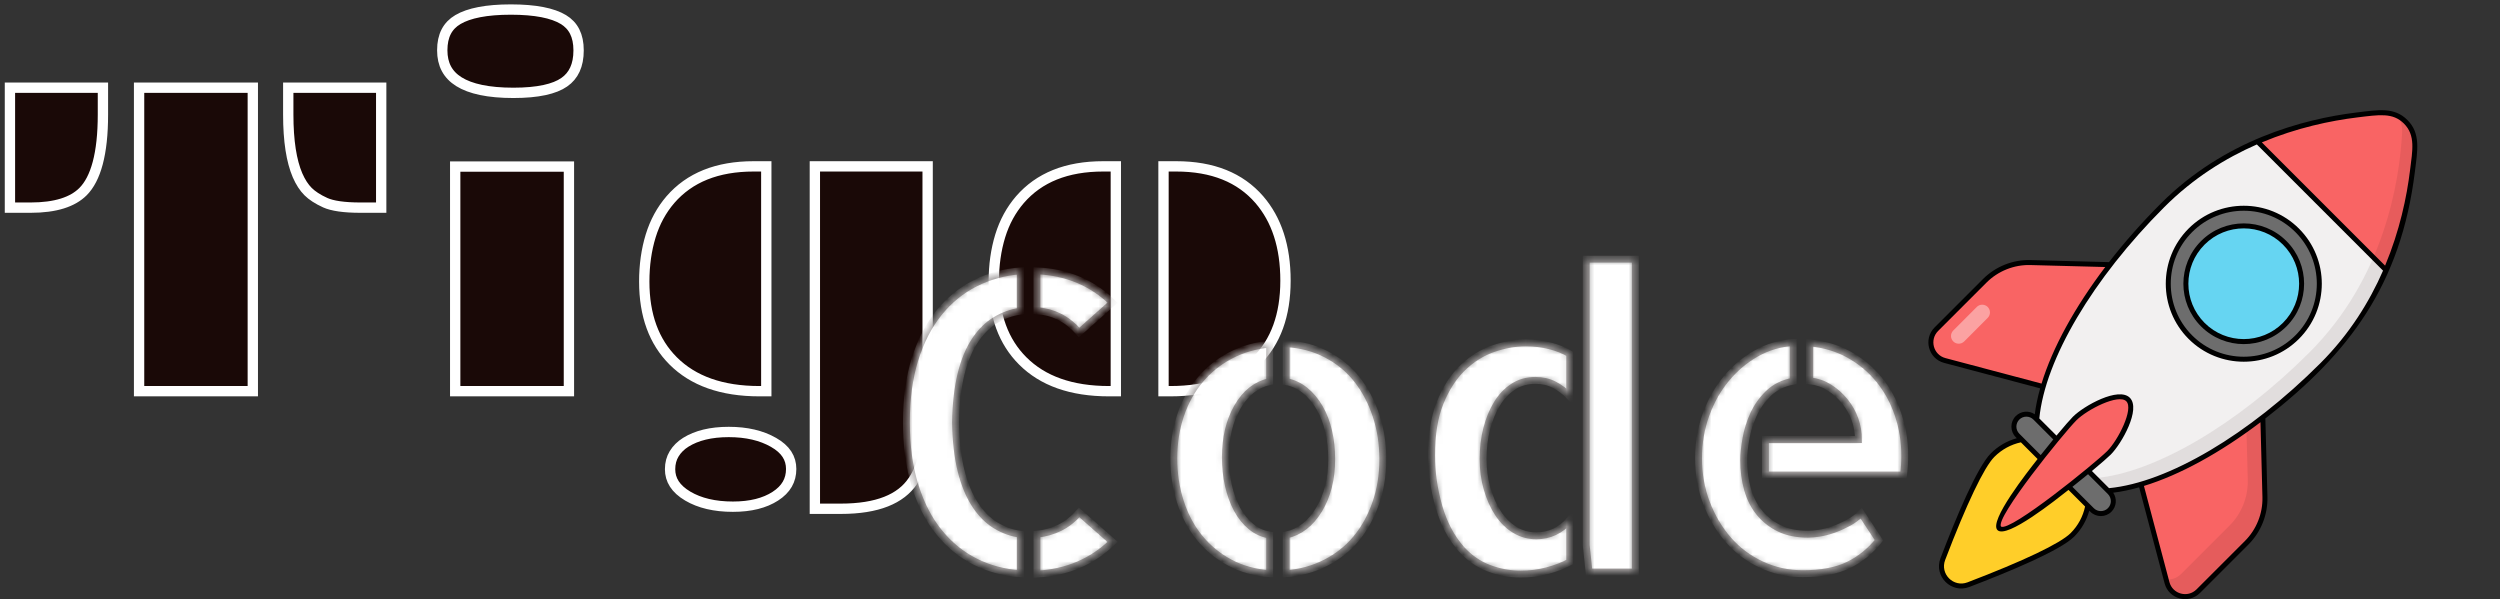 <svg width="363" height="87" viewBox="0 0 363 87" fill="none" xmlns="http://www.w3.org/2000/svg">
<rect x="0" y="0" width="363" height="87" fill="#333333" stroke="none"/>
<path d="M81.934 11.937L81.932 11.938C80.531 12.921 78.121 13.482 74.546 13.482C70.907 13.482 68.305 12.908 66.634 11.863C65.022 10.855 64.216 9.371 64.216 7.3C64.216 5.149 64.998 3.718 66.493 2.839C68.084 1.903 70.612 1.386 74.183 1.386C77.756 1.386 80.255 1.904 81.797 2.834C83.246 3.709 84.012 5.143 84.012 7.314C84.012 9.506 83.287 10.993 81.934 11.937ZM122.087 73.873H118.318V24.156H134.693V58.792C134.693 61.148 134.551 63.275 134.269 65.175C133.995 67.025 133.415 68.575 132.547 69.847L132.545 69.849C130.788 72.45 127.406 73.873 122.087 73.873ZM99.582 64.214L99.582 64.214C101.149 63.239 103.209 62.723 105.816 62.723C108.42 62.723 110.572 63.238 112.308 64.229L112.31 64.23C114.094 65.242 114.878 66.525 114.878 68.096C114.878 69.734 114.149 71.037 112.575 72.052C111.034 73.045 109.001 73.571 106.42 73.571C103.752 73.571 101.582 73.044 99.87 72.037C98.079 70.977 97.296 69.678 97.296 68.13C97.296 67.272 97.499 66.533 97.887 65.894C98.292 65.229 98.852 64.669 99.582 64.214ZM41.855 16.639V12.733H55.35V30.15H52.349C49.921 30.15 48.245 29.888 47.234 29.434C46.127 28.933 45.303 28.387 44.727 27.812C44.151 27.235 43.637 26.455 43.199 25.447C42.32 23.396 41.855 20.478 41.855 16.639ZM20.195 56.801V12.733H36.707V56.801H20.195ZM1.443 30.15V12.733H14.945V16.639C14.945 22.343 13.901 25.976 12.052 27.826C10.558 29.32 8.082 30.15 4.443 30.15H1.443ZM66.095 56.801V24.183H82.607V56.801H66.095ZM93.546 40.876C93.546 38.487 93.86 36.281 94.48 34.252C95.1 32.235 96.057 30.482 97.347 28.983C100.117 25.793 104.108 24.156 109.437 24.156H111.265V56.801H110.273C104.785 56.801 100.644 55.301 97.742 52.399C94.969 49.626 93.546 45.816 93.546 40.876ZM168.941 56.801V24.156H170.769C176.093 24.156 180.081 25.793 182.851 28.983C185.362 31.896 186.653 35.791 186.653 40.746C186.653 45.777 185.227 49.629 182.457 52.399C179.554 55.302 175.416 56.801 169.933 56.801H168.941ZM144.299 40.876C144.299 38.487 144.613 36.281 145.233 34.252C145.853 32.235 146.81 30.482 148.099 28.985C150.869 25.793 154.86 24.156 160.19 24.156H162.018V56.801H161.026C155.538 56.801 151.397 55.301 148.495 52.399C145.722 49.626 144.299 45.816 144.299 40.876Z" fill="#1A0907" stroke="white" stroke-width="1.5"/>
<path d="M300.914 77.663C298.923 79.654 291.294 82.8 285.812 84.893C283.487 85.781 281.211 83.505 282.099 81.18C284.192 75.698 287.338 68.069 289.329 66.078C292.53 62.877 297.714 62.877 300.914 66.078C304.115 69.278 304.115 74.462 300.914 77.663Z" fill="#FFCE29"/>
<path d="M326.221 78.804L319.194 85.831C317.713 87.311 315.186 86.63 314.649 84.607L307.891 59.108L282.384 52.344C280.36 51.807 279.68 49.279 281.16 47.799L288.188 40.772C289.943 39.016 292.343 38.059 294.826 38.124L321.068 38.815L328.177 45.924L328.868 72.166C328.934 74.648 327.977 77.048 326.221 78.804Z" fill="#F96464"/>
<path opacity="0.4" d="M283.614 47.992L287.028 44.571C287.465 44.133 288.175 44.132 288.614 44.57C289.051 45.008 289.052 45.717 288.615 46.155L285.201 49.576C284.764 50.014 284.053 50.015 283.615 49.577C283.177 49.14 283.177 48.43 283.614 47.992Z" fill="white"/>
<path opacity="0.08" d="M326.217 78.806L319.193 85.83C317.713 87.31 315.186 86.634 314.647 84.604L314.52 84.118C315.281 84.203 316.085 83.959 316.703 83.341L323.728 76.317C325.488 74.556 326.439 72.157 326.376 69.673L325.683 43.43L328.178 45.925L328.871 72.168C328.934 74.652 327.978 77.046 326.217 78.806Z" fill="black"/>
<path d="M306.094 71.257C314.422 70.53 326.378 63.792 337.183 52.987C347.985 42.185 350.229 28.303 350.62 21.128C350.767 18.437 348.55 16.221 345.859 16.368C338.685 16.761 324.806 19.008 314.005 29.809C303.2 40.614 296.462 52.57 295.733 60.896L306.094 71.257Z" fill="#F2F0F0"/>
<path d="M346.441 39.207C349.471 32.175 350.385 25.44 350.62 21.128C350.767 18.437 348.55 16.221 345.859 16.368C341.548 16.604 334.815 17.52 327.784 20.55L346.441 39.207Z" fill="#F96464"/>
<path d="M306.326 74.045C305.619 74.752 304.473 74.752 303.766 74.045L292.947 63.226C292.24 62.519 292.24 61.373 292.947 60.666C293.654 59.959 294.8 59.959 295.507 60.666L306.326 71.485C307.033 72.192 307.033 73.338 306.326 74.045Z" fill="#6D6D6D"/>
<path d="M306.223 65.751C304.641 67.334 291.662 78.087 290.289 76.714C288.905 75.33 299.658 62.351 301.24 60.769C302.835 59.174 307.611 56.625 308.994 58.008C310.367 59.381 307.818 64.157 306.223 65.751Z" fill="#F96464"/>
<path d="M316.112 46.344C313.269 40.997 315.3 34.357 320.647 31.514C325.995 28.672 332.635 30.702 335.478 36.05C338.32 41.398 336.29 48.037 330.942 50.88C325.594 53.723 318.954 51.692 316.112 46.344Z" fill="#6D6D6D"/>
<path d="M318.374 45.142C316.196 41.044 317.752 35.956 321.85 33.777C325.948 31.599 331.036 33.155 333.215 37.253C335.393 41.351 333.837 46.439 329.739 48.617C325.641 50.796 320.553 49.24 318.374 45.142Z" fill="#66D5F2"/>
<path d="M349.56 17.428C347.652 15.52 345.355 15.943 342.154 16.336C342.144 16.337 342.135 16.338 342.125 16.339C334.404 17.29 322.973 20.329 313.749 29.553C310.983 32.32 308.461 35.184 306.227 38.062L294.835 37.761C292.259 37.686 289.749 38.697 287.931 40.516L280.904 47.543C279.227 49.221 279.995 52.085 282.291 52.694L296.229 56.39C295.862 57.694 295.597 58.953 295.449 60.154C294.604 59.577 293.44 59.661 292.691 60.41C291.844 61.257 291.844 62.635 292.691 63.483L292.837 63.629C291.428 64.017 290.135 64.76 289.073 65.822C287.071 67.823 283.991 75.208 281.76 81.051C280.759 83.675 283.331 86.229 285.941 85.232C291.784 83.001 299.169 79.921 301.171 77.919C302.254 76.836 302.981 75.532 303.359 74.151L303.51 74.301C304.357 75.148 305.735 75.148 306.582 74.301C307.332 73.552 307.415 72.386 306.837 71.541C308.039 71.393 309.3 71.128 310.605 70.761L314.299 84.7C314.907 86.993 317.77 87.767 319.45 86.088L326.477 79.061C328.295 77.243 329.298 74.727 329.231 72.157L328.931 60.764C341.11 51.313 348.626 41.341 350.651 24.859C351.02 21.853 351.509 19.375 349.56 17.428ZM349.047 17.94C350.772 19.664 350.281 21.889 349.941 24.697C349.463 28.61 348.439 33.492 346.317 38.571L328.42 20.674C333.496 18.552 338.373 17.528 342.285 17.049C345.439 16.666 347.431 16.323 349.047 17.94ZM282.476 51.994C280.724 51.529 280.132 49.339 281.416 48.055L288.444 41.028C290.127 39.344 292.461 38.419 294.816 38.486L305.682 38.772C301.245 44.619 298.024 50.493 296.432 55.695L282.476 51.994ZM293.203 60.922C293.768 60.358 294.686 60.358 295.251 60.922C298.957 64.637 294.515 60.188 298.137 63.809C297.562 64.507 296.943 65.273 296.309 66.076L293.203 62.97C292.638 62.406 292.638 61.487 293.203 60.922ZM301.497 61.025C303.076 59.446 307.615 57.141 308.738 58.265C309.849 59.375 307.539 63.924 305.967 65.495C304.246 67.217 291.912 77.251 290.547 76.459C289.676 75.194 299.651 62.87 301.497 61.025ZM300.658 77.407C299.167 78.898 293.848 81.437 285.683 84.555C283.648 85.331 281.662 83.34 282.437 81.309C285.555 73.144 288.094 67.825 289.585 66.334C290.658 65.261 291.988 64.542 293.434 64.226L295.858 66.649C294.457 68.44 288.729 75.667 290.033 76.97C291.373 78.31 298.639 72.469 300.344 71.135L302.755 73.546C302.45 74.962 301.757 76.308 300.658 77.407ZM306.07 73.789C305.505 74.353 304.586 74.353 304.022 73.789L300.917 70.684C301.72 70.049 302.486 69.43 303.184 68.855C303.554 69.226 306.107 71.779 306.07 71.741C306.634 72.306 306.634 73.224 306.07 73.789ZM328.506 72.176C328.569 74.547 327.643 76.87 325.965 78.548L318.938 85.575C317.655 86.857 315.465 86.27 314.999 84.514L311.3 70.558C316.501 68.965 322.374 65.746 328.22 61.31L328.506 72.176ZM336.927 52.731C326.54 63.118 314.801 70.055 306.234 70.881L303.744 68.391C305.094 67.268 306.111 66.376 306.48 66.008C308.069 64.418 310.9 59.402 309.251 57.752C307.615 56.117 302.591 58.906 300.985 60.513C300.615 60.882 299.723 61.899 298.601 63.248L296.11 60.757C296.938 52.19 303.875 40.452 314.261 30.066C318.464 25.863 323.135 22.969 327.696 20.974L346.017 39.296C344.024 43.857 341.13 48.528 336.927 52.731Z" fill="black"/>
<path d="M333.804 33.188C329.388 28.772 322.201 28.771 317.783 33.188C313.367 37.605 313.367 44.792 317.783 49.209C322.199 53.625 329.388 53.626 333.804 49.209C338.232 44.781 338.236 37.62 333.804 33.188ZM333.292 48.696C329.158 52.83 322.43 52.83 318.296 48.696C314.161 44.562 314.161 37.835 318.296 33.7C322.429 29.567 329.157 29.565 333.292 33.7C337.437 37.845 337.442 44.547 333.292 48.696Z" fill="black"/>
<path d="M331.992 35C328.575 31.583 323.014 31.582 319.596 35C316.171 38.425 316.17 43.971 319.596 47.396C323.021 50.821 328.567 50.822 331.992 47.396C335.41 43.979 335.41 38.418 331.992 35ZM331.48 46.884C328.345 50.02 323.243 50.019 320.108 46.884C316.966 43.742 316.966 38.655 320.108 35.513C323.244 32.377 328.344 32.377 331.48 35.513C334.616 38.648 334.616 43.749 331.48 46.884Z" fill="black"/>
<path opacity="0.08" d="M337.185 52.986C326.381 63.79 314.42 70.529 306.095 71.253L304.261 69.419C312.586 68.695 324.547 61.956 335.351 51.152C346.149 40.354 348.395 26.469 348.787 19.291C348.834 18.43 348.633 17.605 348.253 16.908C349.733 17.701 350.716 19.307 350.621 21.125C350.23 28.303 347.983 42.188 337.185 52.986Z" fill="#1A0907"/>
<mask id="path-16-inside-1_4_20" fill="white">
<path d="M161.549 43.947L156.699 48.27C155.801 47.26 154.845 46.501 153.831 45.994C152.821 45.487 151.731 45.194 150.561 45.114V39.324C154.924 39.52 158.587 41.06 161.549 43.947ZM150.561 83.358V77.568C151.731 77.452 152.831 77.141 153.861 76.634C154.894 76.127 155.84 75.386 156.699 74.412L161.549 78.682C160.068 80.123 158.411 81.233 156.579 82.011C154.747 82.793 152.741 83.242 150.561 83.358ZM131.61 61.311C131.61 57.842 132.029 54.782 132.867 52.132C133.706 49.481 134.867 47.24 136.352 45.407C137.833 43.575 139.578 42.152 141.586 41.138C143.59 40.124 145.781 39.52 148.16 39.324V45.174C146.875 45.37 145.667 45.809 144.538 46.491C143.404 47.17 142.41 48.154 141.556 49.443C140.697 50.729 140.025 52.355 139.538 54.323C139.051 56.291 138.787 58.621 138.747 61.311C138.787 64.041 139.051 66.381 139.538 68.329C140.025 70.277 140.697 71.913 141.556 73.239C142.41 74.564 143.414 75.578 144.568 76.281C145.717 76.983 146.915 77.412 148.16 77.568V83.298C145.781 83.143 143.59 82.558 141.586 81.544C139.578 80.53 137.833 79.107 136.352 77.275C134.867 75.442 133.706 73.191 132.867 70.52C132.029 67.85 131.61 64.78 131.61 61.311ZM186.756 55.407V49.91C188.899 50.026 190.847 50.543 192.6 51.461C194.356 52.375 195.829 53.583 197.019 55.084C198.204 56.585 199.128 58.329 199.791 60.317C200.454 62.305 200.785 64.431 200.785 66.694C200.785 68.954 200.446 71.067 199.767 73.035C199.085 75.003 198.139 76.72 196.929 78.185C195.719 79.646 194.238 80.823 192.486 81.718C190.73 82.616 188.82 83.143 186.756 83.298V77.688C188.704 77.257 190.293 76.027 191.522 73.999C192.748 71.975 193.36 69.54 193.36 66.694C193.36 65.249 193.215 63.894 192.923 62.628C192.632 61.363 192.193 60.223 191.606 59.209C191.023 58.196 190.322 57.357 189.504 56.694C188.686 56.032 187.77 55.603 186.756 55.407ZM170.439 66.574C170.439 64.315 170.77 62.209 171.433 60.257C172.096 58.309 173.042 56.605 174.271 55.144C175.497 53.683 176.968 52.503 178.684 51.605C180.401 50.707 182.291 50.162 184.355 49.97V55.407C182.407 55.834 180.848 57.062 179.678 59.09C178.509 61.117 177.924 63.554 177.924 66.401C177.924 67.842 178.07 69.205 178.361 70.49C178.656 71.78 179.075 72.931 179.618 73.945C180.165 74.955 180.838 75.792 181.636 76.454C182.435 77.117 183.341 77.528 184.355 77.688V83.298C182.211 83.143 180.283 82.608 178.57 81.694C176.854 80.775 175.391 79.576 174.181 78.095C172.972 76.614 172.046 74.879 171.403 72.891C170.76 70.903 170.439 68.798 170.439 66.574ZM230.316 37.629H237.453V83.065H230.729L230.316 79.149V37.629ZM207.862 66.107C207.862 63.066 208.281 60.513 209.119 58.449C209.957 56.381 211.039 54.705 212.365 53.419C213.69 52.134 215.163 51.208 216.783 50.641C218.4 50.074 219.987 49.791 221.544 49.791C222.753 49.791 223.905 49.928 224.999 50.204C226.088 50.475 227.063 50.864 227.921 51.371V57.569C227.258 56.866 226.518 56.301 225.699 55.874C224.881 55.447 223.965 55.233 222.951 55.233C221.741 55.233 220.67 55.535 219.735 56.138C218.797 56.74 218.007 57.569 217.364 58.623C216.722 59.676 216.225 60.884 215.873 62.245C215.522 63.61 215.346 65.073 215.346 66.634C215.346 68.191 215.542 69.642 215.933 70.987C216.324 72.333 216.851 73.512 217.514 74.526C218.177 75.54 218.985 76.34 219.939 76.927C220.893 77.51 221.935 77.802 223.065 77.802C224.977 77.802 226.595 77.041 227.921 75.52V81.604C226.987 82.111 225.905 82.53 224.675 82.861C223.446 83.192 222.149 83.358 220.783 83.358C219.227 83.358 217.698 83.075 216.197 82.508C214.696 81.945 213.36 81.019 212.191 79.73C210.71 78.053 209.618 75.977 208.916 73.502C208.213 71.027 207.862 68.562 207.862 66.107ZM262.768 55.287V49.791C264.876 49.986 266.778 50.553 268.475 51.491C270.167 52.425 271.618 53.633 272.828 55.114C274.037 56.595 274.963 58.291 275.606 60.203C276.249 62.111 276.57 64.099 276.57 66.167C276.57 67.101 276.512 68.035 276.396 68.969H256.337V63.826H269.846C269.846 62.812 269.68 61.838 269.349 60.904C269.017 59.966 268.53 59.098 267.888 58.299C267.245 57.501 266.495 56.828 265.636 56.281C264.778 55.739 263.822 55.407 262.768 55.287ZM262.535 77.568C262.966 77.568 263.503 77.52 264.145 77.424C264.788 77.324 265.471 77.149 266.193 76.897C266.912 76.642 267.632 76.32 268.355 75.933C269.077 75.542 269.71 75.073 270.253 74.526L272.828 78.448C271.542 80.045 270.041 81.252 268.325 82.071C266.608 82.889 264.425 83.298 261.774 83.298C259.631 83.298 257.625 82.859 255.756 81.981C253.884 81.107 252.286 79.909 250.96 78.388C249.635 76.867 248.581 75.093 247.799 73.065C247.02 71.037 246.631 68.854 246.631 66.514C246.631 64.295 246.992 62.191 247.715 60.203C248.433 58.215 249.417 56.471 250.667 54.97C251.912 53.469 253.363 52.25 255.02 51.312C256.681 50.377 258.465 49.852 260.373 49.737V55.347C258.932 55.619 257.742 56.203 256.804 57.102C255.87 58 255.14 59.024 254.613 60.173C254.086 61.323 253.717 62.503 253.505 63.712C253.29 64.918 253.182 65.95 253.182 66.808C253.182 68.329 253.367 69.742 253.739 71.047C254.106 72.353 254.681 73.484 255.463 74.442C256.242 75.396 257.206 76.155 258.355 76.718C259.505 77.284 260.898 77.568 262.535 77.568Z"/>
</mask>
<path d="M161.549 43.947L156.699 48.27C155.801 47.26 154.845 46.501 153.831 45.994C152.821 45.487 151.731 45.194 150.561 45.114V39.324C154.924 39.52 158.587 41.06 161.549 43.947ZM150.561 83.358V77.568C151.731 77.452 152.831 77.141 153.861 76.634C154.894 76.127 155.84 75.386 156.699 74.412L161.549 78.682C160.068 80.123 158.411 81.233 156.579 82.011C154.747 82.793 152.741 83.242 150.561 83.358ZM131.61 61.311C131.61 57.842 132.029 54.782 132.867 52.132C133.706 49.481 134.867 47.24 136.352 45.407C137.833 43.575 139.578 42.152 141.586 41.138C143.59 40.124 145.781 39.52 148.16 39.324V45.174C146.875 45.37 145.667 45.809 144.538 46.491C143.404 47.17 142.41 48.154 141.556 49.443C140.697 50.729 140.025 52.355 139.538 54.323C139.051 56.291 138.787 58.621 138.747 61.311C138.787 64.041 139.051 66.381 139.538 68.329C140.025 70.277 140.697 71.913 141.556 73.239C142.41 74.564 143.414 75.578 144.568 76.281C145.717 76.983 146.915 77.412 148.16 77.568V83.298C145.781 83.143 143.59 82.558 141.586 81.544C139.578 80.53 137.833 79.107 136.352 77.275C134.867 75.442 133.706 73.191 132.867 70.52C132.029 67.85 131.61 64.78 131.61 61.311ZM186.756 55.407V49.91C188.899 50.026 190.847 50.543 192.6 51.461C194.356 52.375 195.829 53.583 197.019 55.084C198.204 56.585 199.128 58.329 199.791 60.317C200.454 62.305 200.785 64.431 200.785 66.694C200.785 68.954 200.446 71.067 199.767 73.035C199.085 75.003 198.139 76.72 196.929 78.185C195.719 79.646 194.238 80.823 192.486 81.718C190.73 82.616 188.82 83.143 186.756 83.298V77.688C188.704 77.257 190.293 76.027 191.522 73.999C192.748 71.975 193.36 69.54 193.36 66.694C193.36 65.249 193.215 63.894 192.923 62.628C192.632 61.363 192.193 60.223 191.606 59.209C191.023 58.196 190.322 57.357 189.504 56.694C188.686 56.032 187.77 55.603 186.756 55.407ZM170.439 66.574C170.439 64.315 170.77 62.209 171.433 60.257C172.096 58.309 173.042 56.605 174.271 55.144C175.497 53.683 176.968 52.503 178.684 51.605C180.401 50.707 182.291 50.162 184.355 49.97V55.407C182.407 55.834 180.848 57.062 179.678 59.09C178.509 61.117 177.924 63.554 177.924 66.401C177.924 67.842 178.07 69.205 178.361 70.49C178.656 71.78 179.075 72.931 179.618 73.945C180.165 74.955 180.838 75.792 181.636 76.454C182.435 77.117 183.341 77.528 184.355 77.688V83.298C182.211 83.143 180.283 82.608 178.57 81.694C176.854 80.775 175.391 79.576 174.181 78.095C172.972 76.614 172.046 74.879 171.403 72.891C170.76 70.903 170.439 68.798 170.439 66.574ZM230.316 37.629H237.453V83.065H230.729L230.316 79.149V37.629ZM207.862 66.107C207.862 63.066 208.281 60.513 209.119 58.449C209.957 56.381 211.039 54.705 212.365 53.419C213.69 52.134 215.163 51.208 216.783 50.641C218.4 50.074 219.987 49.791 221.544 49.791C222.753 49.791 223.905 49.928 224.999 50.204C226.088 50.475 227.063 50.864 227.921 51.371V57.569C227.258 56.866 226.518 56.301 225.699 55.874C224.881 55.447 223.965 55.233 222.951 55.233C221.741 55.233 220.67 55.535 219.735 56.138C218.797 56.74 218.007 57.569 217.364 58.623C216.722 59.676 216.225 60.884 215.873 62.245C215.522 63.61 215.346 65.073 215.346 66.634C215.346 68.191 215.542 69.642 215.933 70.987C216.324 72.333 216.851 73.512 217.514 74.526C218.177 75.54 218.985 76.34 219.939 76.927C220.893 77.51 221.935 77.802 223.065 77.802C224.977 77.802 226.595 77.041 227.921 75.52V81.604C226.987 82.111 225.905 82.53 224.675 82.861C223.446 83.192 222.149 83.358 220.783 83.358C219.227 83.358 217.698 83.075 216.197 82.508C214.696 81.945 213.36 81.019 212.191 79.73C210.71 78.053 209.618 75.977 208.916 73.502C208.213 71.027 207.862 68.562 207.862 66.107ZM262.768 55.287V49.791C264.876 49.986 266.778 50.553 268.475 51.491C270.167 52.425 271.618 53.633 272.828 55.114C274.037 56.595 274.963 58.291 275.606 60.203C276.249 62.111 276.57 64.099 276.57 66.167C276.57 67.101 276.512 68.035 276.396 68.969H256.337V63.826H269.846C269.846 62.812 269.68 61.838 269.349 60.904C269.017 59.966 268.53 59.098 267.888 58.299C267.245 57.501 266.495 56.828 265.636 56.281C264.778 55.739 263.822 55.407 262.768 55.287ZM262.535 77.568C262.966 77.568 263.503 77.52 264.145 77.424C264.788 77.324 265.471 77.149 266.193 76.897C266.912 76.642 267.632 76.32 268.355 75.933C269.077 75.542 269.71 75.073 270.253 74.526L272.828 78.448C271.542 80.045 270.041 81.252 268.325 82.071C266.608 82.889 264.425 83.298 261.774 83.298C259.631 83.298 257.625 82.859 255.756 81.981C253.884 81.107 252.286 79.909 250.96 78.388C249.635 76.867 248.581 75.093 247.799 73.065C247.02 71.037 246.631 68.854 246.631 66.514C246.631 64.295 246.992 62.191 247.715 60.203C248.433 58.215 249.417 56.471 250.667 54.97C251.912 53.469 253.363 52.25 255.02 51.312C256.681 50.377 258.465 49.852 260.373 49.737V55.347C258.932 55.619 257.742 56.203 256.804 57.102C255.87 58 255.14 59.024 254.613 60.173C254.086 61.323 253.717 62.503 253.505 63.712C253.29 64.918 253.182 65.95 253.182 66.808C253.182 68.329 253.367 69.742 253.739 71.047C254.106 72.353 254.681 73.484 255.463 74.442C256.242 75.396 257.206 76.155 258.355 76.718C259.505 77.284 260.898 77.568 262.535 77.568Z" fill="white" stroke="#A7A3A3" mask="url(#path-16-inside-1_4_20)"/>
</svg>
